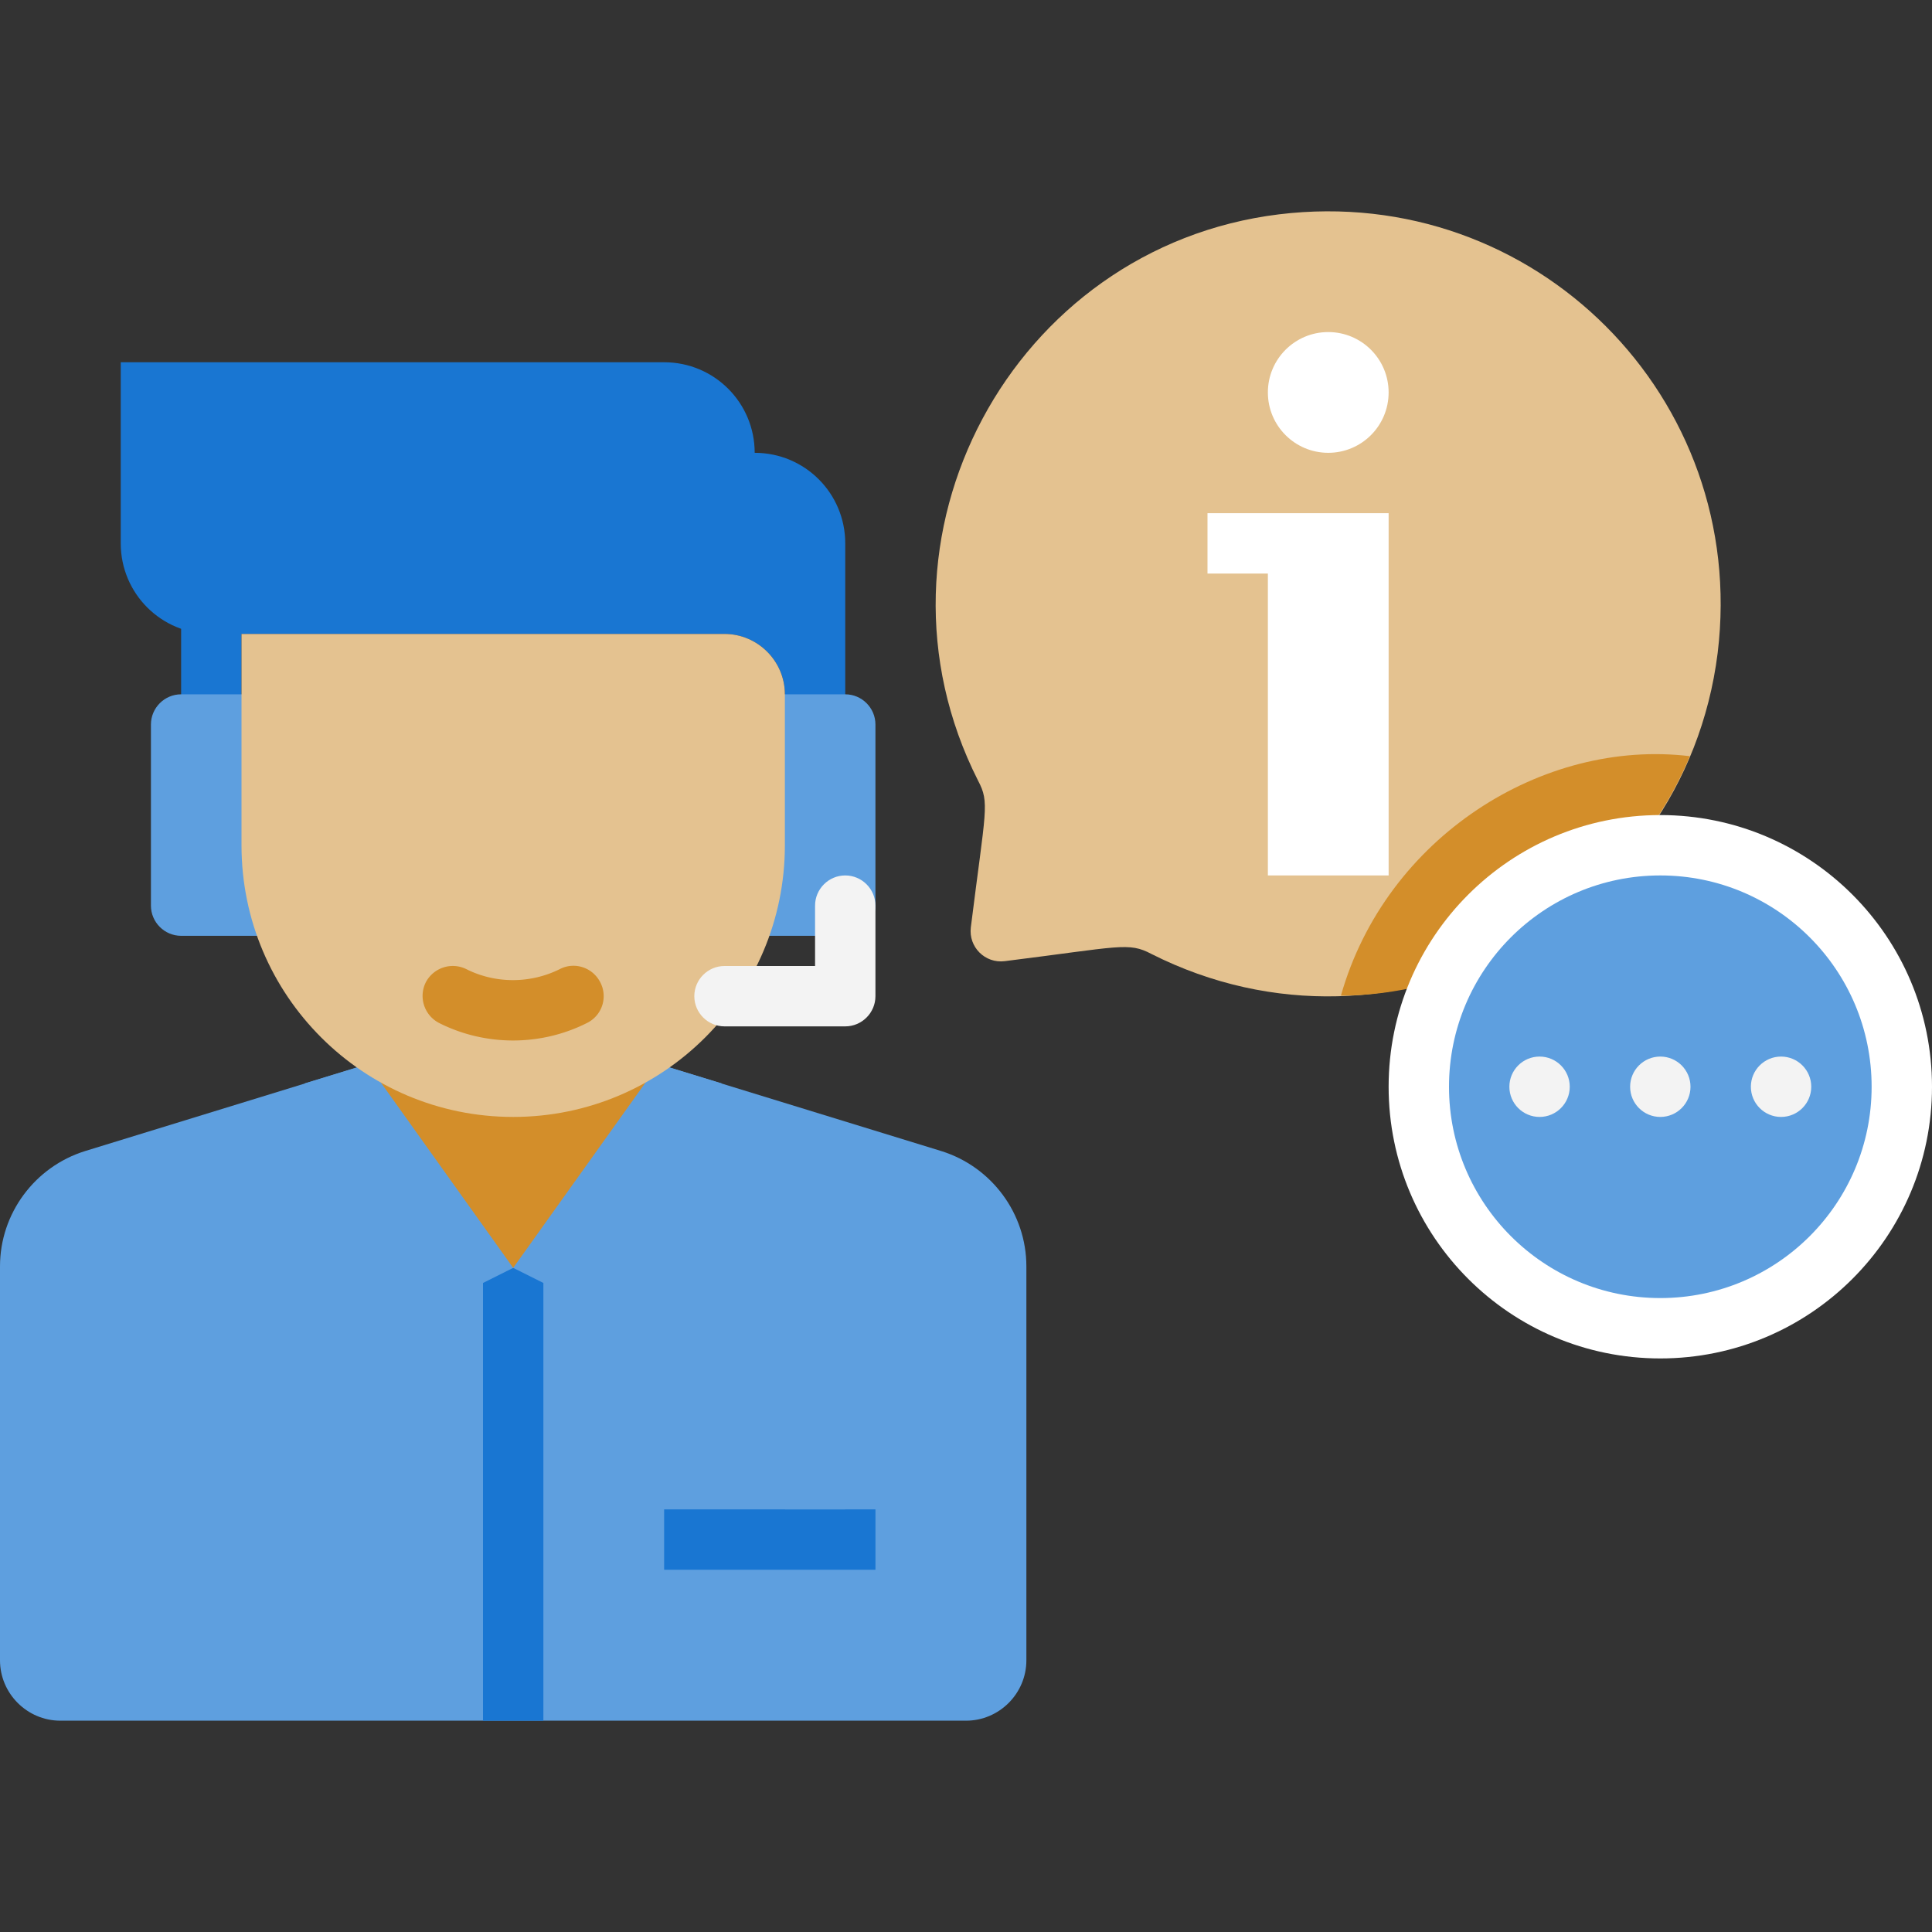 <svg xmlns="http://www.w3.org/2000/svg" viewBox="0 0 64 64" xmlns:v="https://vecta.io/nano"><rect x="0" y="0" width="64" height="64" fill="#333333" stroke="none"/><path d="M34 41.95V55c0 1.1-.9 2-2 2H2c-1.1 0-2-.9-2-2V41.95c0-1.75 1.15-3.3 2.82-3.82L13 35h8l10.18 3.13c1.67.52 2.82 2.07 2.82 3.82z" fill="#5e9fdf"/><path d="M56.9 21.63c-1.11 8.87-10.72 14.03-18.76 9.97-.76-.4-1.02-.24-4.86.24-.65.08-1.2-.47-1.12-1.12.49-3.92.63-4.12.24-4.86-4.07-8.04 1.14-17.68 9.97-18.76 8.46-1.03 15.56 6.07 14.53 14.53z" fill="#e4c290"/><g fill="#fff"><path d="M40 17v2h2v10h4V17h-6z"/><circle cx="44" cy="13" r="2"/></g><path d="M16 42h2v15h-2z" fill="#1976d2"/><path d="M17,42c-2.76,0-5-2.23-5-5v-3h10v3c0,2.76-2.24,5-5,5Z" fill="#d38e2a"/><g fill="#5e9fdf"><path d="M17 42l-6 3-.91-9.11 2.09-.64L17 42z"/><path d="M23.91 35.89L23 45l-6-3 4.82-6.75 2.09.64z"/></g><path d="M6 19h2v6H6z" fill="#1976d2"/><path d="M6 23h3v8H6c-.55 0-1-.45-1-1v-6c0-.55.45-1 1-1z" fill="#5e9fdf"/><path d="M24,21H7c-1.66,0-3-1.34-3-3v-6H22c1.66,0,3,1.34,3,3,1.66,0,3,1.34,3,3v7h-2v-2c0-1.1-.9-2-2-2Z" fill="#1976d2"/><path d="M28 31h-3v-8h3c.55 0 1 .45 1 1v6c0 .55-.45 1-1 1z" fill="#5e9fdf"/><path d="M17,37c-4.97,0-9-4.03-9-9v-7h16c1.1,0,2,.9,2,2v5c0,4.97-4.03,9-9,9Z" fill="#e4c290"/><path d="M14.55 33.89a1.01 1.01 0 0 1-.45-1.34 1.01 1.01 0 0 1 1.34-.45c.97.49 2.13.49 3.11 0 .49-.25 1.09-.05 1.34.45a.99.99 0 0 1-.45 1.34c-1.53.77-3.36.77-4.89 0z" fill="#d38e2a"/><path d="M28 34h-4c-.55 0-1-.45-1-1s.45-1 1-1h3v-2c0-.55.45-1 1-1s1 .45 1 1v3c0 .55-.45 1-1 1z" fill="#f3f3f3"/><path d="M22 50h7v2h-7z" fill="#1976d2"/><path d="M26 48h2v2h-2z" fill="#5e9fdf"/><path d="M55.98,25.05c-2.08,4.92-6.98,7.93-11.56,7.93,1.49-5.25,6.69-8.52,11.56-7.93Z" fill="#d38e2a"/><circle cx="55" cy="36" r="9" fill="#fff"/><circle cx="55" cy="36" r="7" fill="#5e9fdf"/><g fill="#f3f3f3"><circle cx="51" cy="36" r="1"/><circle cx="55" cy="36" r="1"/><circle cx="59" cy="36" r="1"/></g></svg>